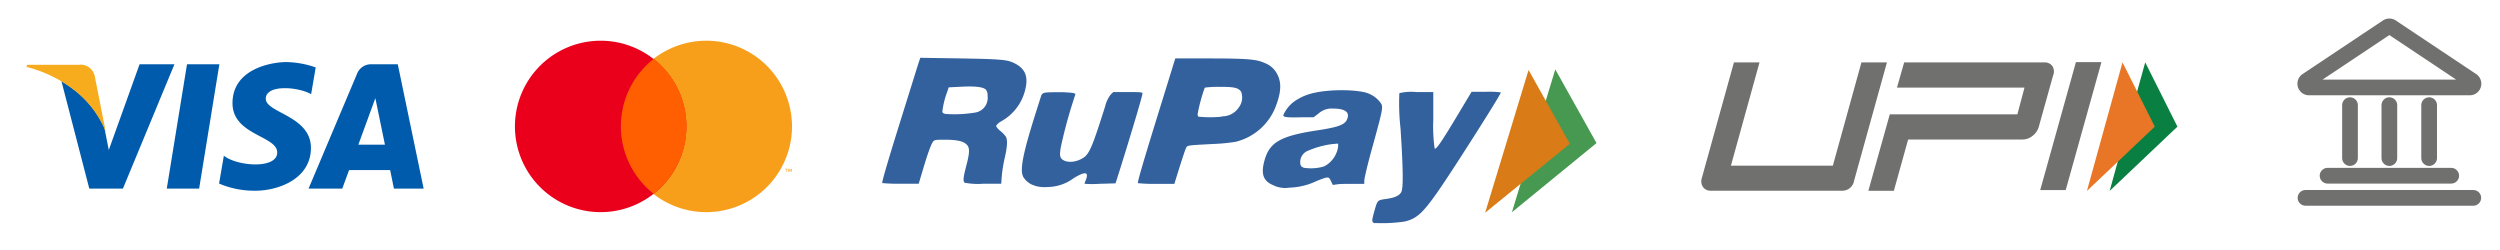 <svg xmlns="http://www.w3.org/2000/svg" viewBox="0 0 350 35"><defs><style>.cls-1{fill:#265797;opacity:0.94;isolation:isolate;}.cls-1,.cls-10,.cls-11,.cls-2,.cls-3{fill-rule:evenodd;}.cls-2{fill:#479951;}.cls-3{fill:#d97b16;}.cls-4{fill:#f79f1a;}.cls-5{fill:#ea001b;}.cls-6{fill:#ff5f01;}.cls-7{fill:#70706e;}.cls-8{fill:#098041;}.cls-9{fill:#e97626;}.cls-10{fill:#005bac;}.cls-11{fill:#f6ac1d;}.cls-12,.cls-13,.cls-14{fill:none;}.cls-12,.cls-13{stroke:#70706e;stroke-width:2.2px;}.cls-13{stroke-linecap:round;stroke-linejoin:round;}</style></defs><g id="Layer_2" data-name="Layer 2"><g id="Layer_13" data-name="Layer 13"><path id="path4510-9" class="cls-1" d="M123.52,25.65c-.1-.06.59-2.45,2.23-7.73l2.73-8.74.36-1.09,5.13.08c6,.1,6.93.17,7.9.61,1.71.78,2.18,2,1.59,4.05A6.88,6.88,0,0,1,140.14,17a1.91,1.91,0,0,0-.68.61c0,.12.19.4.56.7a4.32,4.32,0,0,1,.79.81c.27.47.22,1.4-.15,3a19.46,19.46,0,0,0-.41,2.52l-.08,1.08h-2.48a9.8,9.8,0,0,1-2.64-.14c-.25-.22-.19-.77.23-2.37.47-1.77.5-2.47.12-2.9s-1-.7-2.75-.75c-1.45,0-1.69,0-1.91.15s-.62,1-1.43,3.7l-.69,2.31h-2.48a22.94,22.94,0,0,1-2.62-.09Zm13.06-9.9a2.08,2.08,0,0,0,1.68-2.34,1.27,1.27,0,0,0-.22-.84c-.36-.39-1.44-.53-3.46-.43l-1.76.09-.26.77a11.2,11.2,0,0,0-.63,2.63c0,.18.17.27.49.33a18.24,18.24,0,0,0,4.16-.21Z"/><path id="path4512-4" class="cls-1" d="M144.91,26a2.71,2.71,0,0,1-1.67-1.27c-.49-1,0-3.34,1.77-8.95.43-1.34.78-2.45.78-2.47a1.34,1.34,0,0,1,.2-.21c.17-.15.55-.19,2.07-.19a14.61,14.61,0,0,1,2.19.11l.32.12-.32,1a66.44,66.44,0,0,0-1.75,6.53c-.13.87-.12,1.1,0,1.39.35.65,1.62.79,2.69.29,1.26-.58,1.5-1.08,3.53-7.45a4.26,4.26,0,0,1,.78-1.66l.36-.35h2c1.56,0,2,0,2.09.16s-2.53,8.75-3.61,12.1l-.17.52-2.17.06a15.72,15.72,0,0,1-2.17,0,4.3,4.3,0,0,1,.2-.57c.43-1.12-.11-1.19-1.71-.22a6.22,6.22,0,0,1-3.6,1.24,4.91,4.91,0,0,1-1.87-.18Z"/><path id="path4514-8" class="cls-1" d="M159.32,25.65c-.11-.07.56-2.39,2.53-8.78l2.69-8.69,4.54,0c5.67,0,6.83.13,7.92.62a3.22,3.22,0,0,1,1.73,1.44c.68,1.15.66,2.48,0,4.31A8.07,8.07,0,0,1,173,19.85a25,25,0,0,1-3,.3c-4,.21-3.77.17-4,.67-.1.23-.5,1.44-.89,2.67l-.7,2.25H162a22.86,22.86,0,0,1-2.62-.09ZM171,16.29A2.8,2.8,0,0,0,173.46,15a2.29,2.29,0,0,0,.3-2.16c-.41-.57-1-.69-3.09-.68a12.87,12.87,0,0,0-2,.11,23.09,23.09,0,0,0-1,3.69.62.62,0,0,0,.09.37,16.19,16.19,0,0,0,3.33,0Z"/><path id="path4516-8" class="cls-1" d="M178.43,26c-1.53-.57-1.93-1.53-1.43-3.43.7-2.65,2.23-3.54,7.49-4.33,3.18-.49,4-.84,4.2-1.86.17-.76-.55-1.18-2.05-1.18a2.77,2.77,0,0,0-2.09.73l-.66.49-1.68,0c-2,.05-2.55,0-2.55-.29a4.66,4.66,0,0,1,1.48-1.88A7.39,7.39,0,0,1,184,13c2.32-.54,6.3-.48,7.66.12a3.83,3.83,0,0,1,1.7,1.39c.29.5.18,1-1.2,6C191.5,22.84,191,25,191,25.28v.46h-1.61c-.88,0-1.87,0-2.2.07l-.6.08-.26-.55c-.31-.65-.35-.65-2,0a9.48,9.48,0,0,1-3.8.93,3.87,3.87,0,0,1-2.07-.24Zm7-2.73a3.7,3.7,0,0,0,1.91-2.75V20.1l-.82.07a12.72,12.72,0,0,0-3.55,1,1.69,1.69,0,0,0-.94,1.45c0,.55.09.7.52.87a6.45,6.45,0,0,0,2.88-.21Z"/><path id="path4518-2" class="cls-1" d="M192.55,31.27c-.52-.11-.54-.28-.18-1.56.48-1.72.45-1.68,1.65-1.85s1.86-.44,2.15-.95.3-2.83-.09-8.87a31.77,31.77,0,0,1-.17-5,7.36,7.36,0,0,1,2.44-.15h2.31l0,3.9a22.09,22.09,0,0,0,.19,4c.24.21,1.1-1.11,4.66-7.09l.51-.85h2a12.31,12.31,0,0,1,2.1.09c.07.09-3,5-6.13,9.83-4.41,6.79-5.24,7.72-7.31,8.24a21.76,21.76,0,0,1-4.21.21Z"/><path id="path6141-55" class="cls-2" d="M211.67,29.71l6.07-20,5.77,10.32Z"/><path id="path6141-5-1" class="cls-3" d="M207.92,29.78,214,9.8l5.78,10.33Z"/><g id="g3125"><g id="g3115"><g id="g3110"><path id="path2997" class="cls-4" d="M110.88,17.7a12,12,0,1,1-12-12A12,12,0,0,1,110.88,17.7Z"/><path id="path2995" class="cls-5" d="M96.09,17.7a12,12,0,1,1-12-12,12,12,0,0,1,12,12Z"/><path id="path2999" class="cls-6" d="M91.51,8.25a12,12,0,0,0-2,16.88,11.59,11.59,0,0,0,2,2,12,12,0,0,0,0-18.89Z"/></g><g id="g3043"><g id="text3045"><path id="path3057" class="cls-4" d="M110.85,24.07v-.43h-.11l-.12.3-.13-.31h-.12v.43h.08v-.32l.11.28h.09l.13-.28v.33Zm-.71,0v-.36h.15v-.08h-.36v.08h.15v.36Z"/></g></g></g></g><path id="Path_8690" data-name="Path 8690" class="cls-7" d="M289.2,26.61h-3.57l5-17.91h3.57ZM287.34,9.26a1.3,1.3,0,0,0-1.14-.52H266.58l-1,3.52h17.85l-1,3.75H264.57l-3,10.7h3.57l2-7.18h16a2.23,2.23,0,0,0,1.42-.51,2.4,2.4,0,0,0,.87-1.27l2-7.17A1.42,1.42,0,0,0,287.34,9.26ZM259.53,25.49A1.67,1.67,0,0,1,258,26.7H239.54a1.29,1.29,0,0,1-1.12-.52,1.44,1.44,0,0,1-.16-1.27l4.49-16.17h3.58l-4,14.45H256.6l4-14.45h3.57l-4.65,16.75Z"/><path id="Path_8691" data-name="Path 8691" class="cls-8" d="M300.33,8.73l4.51,9-9.49,9Z"/><path id="Path_8692" data-name="Path 8692" class="cls-9" d="M297.15,8.73l4.52,9-9.5,9Z"/><g id="Visa"><g id="形状_1" data-name="形状 1"><g id="形状_1-2" data-name="形状 1"><g id="Group_8455" data-name="Group 8455"><path id="Path_8686" data-name="Path 8686" class="cls-10" d="M26.18,9,23.35,26.4h4.53L30.71,9ZM19.54,9,15.23,21l-.51-2.58h0l-.12-.57a14.35,14.35,0,0,0-4-5.1,17.63,17.63,0,0,0-2-1.39L12.5,26.4h4.71L24.42,9Zm17.67,4.82c0-2,4.41-1.71,6.35-.64l.64-3.74a13.16,13.16,0,0,0-4.07-.75c-2.24,0-7.58,1-7.58,5.75,0,4.5,6.26,4.55,6.26,6.91s-5.61,1.94-7.47.45l-.67,3.9a12.59,12.59,0,0,0,5.11,1c3.09,0,7.75-1.6,7.75-6C43.53,16.22,37.21,15.8,37.21,13.83ZM55.69,9H52.05A2.08,2.08,0,0,0,50,10.3L43.2,26.4h4.72l.95-2.59h5.75l.53,2.59h4.16ZM50.17,20.25l2.38-6.51,1.34,6.51Z"/></g></g></g><g id="形状_1-3" data-name="形状 1"><g id="形状_1-4" data-name="形状 1"><g id="Group_8456" data-name="Group 8456"><path id="Path_8687" data-name="Path 8687" class="cls-11" d="M13.26,10.64a2,2,0,0,0-2.19-1.57H3.8l-.09.3a18,18,0,0,1,6.85,3.38,13.63,13.63,0,0,1,4.25,5.73Z"/></g></g></g></g><g id="_39" data-name=" 39"><path id="Path_2817" data-name="Path 2817" class="cls-12" d="M334.22,3.78a.55.55,0,0,1,.58,0l11.25,7.5a.53.53,0,0,1,.15.73.52.52,0,0,1-.44.23h-22.5a.52.52,0,0,1-.52-.52.54.54,0,0,1,.23-.44Z"/><path id="Path_2818" data-name="Path 2818" class="cls-13" d="M329,14.72v7.41"/><path id="Path_2819" data-name="Path 2819" class="cls-13" d="M334.51,14.72v7.41"/><path id="Path_2820" data-name="Path 2820" class="cls-13" d="M340.08,14.72v7.41"/><path id="Path_2821" data-name="Path 2821" class="cls-13" d="M325.86,24.6h17.31"/><path id="Path_2822" data-name="Path 2822" class="cls-13" d="M322.77,27.7h23.49"/></g><rect class="cls-14" width="350" height="35"/></g></g></svg>